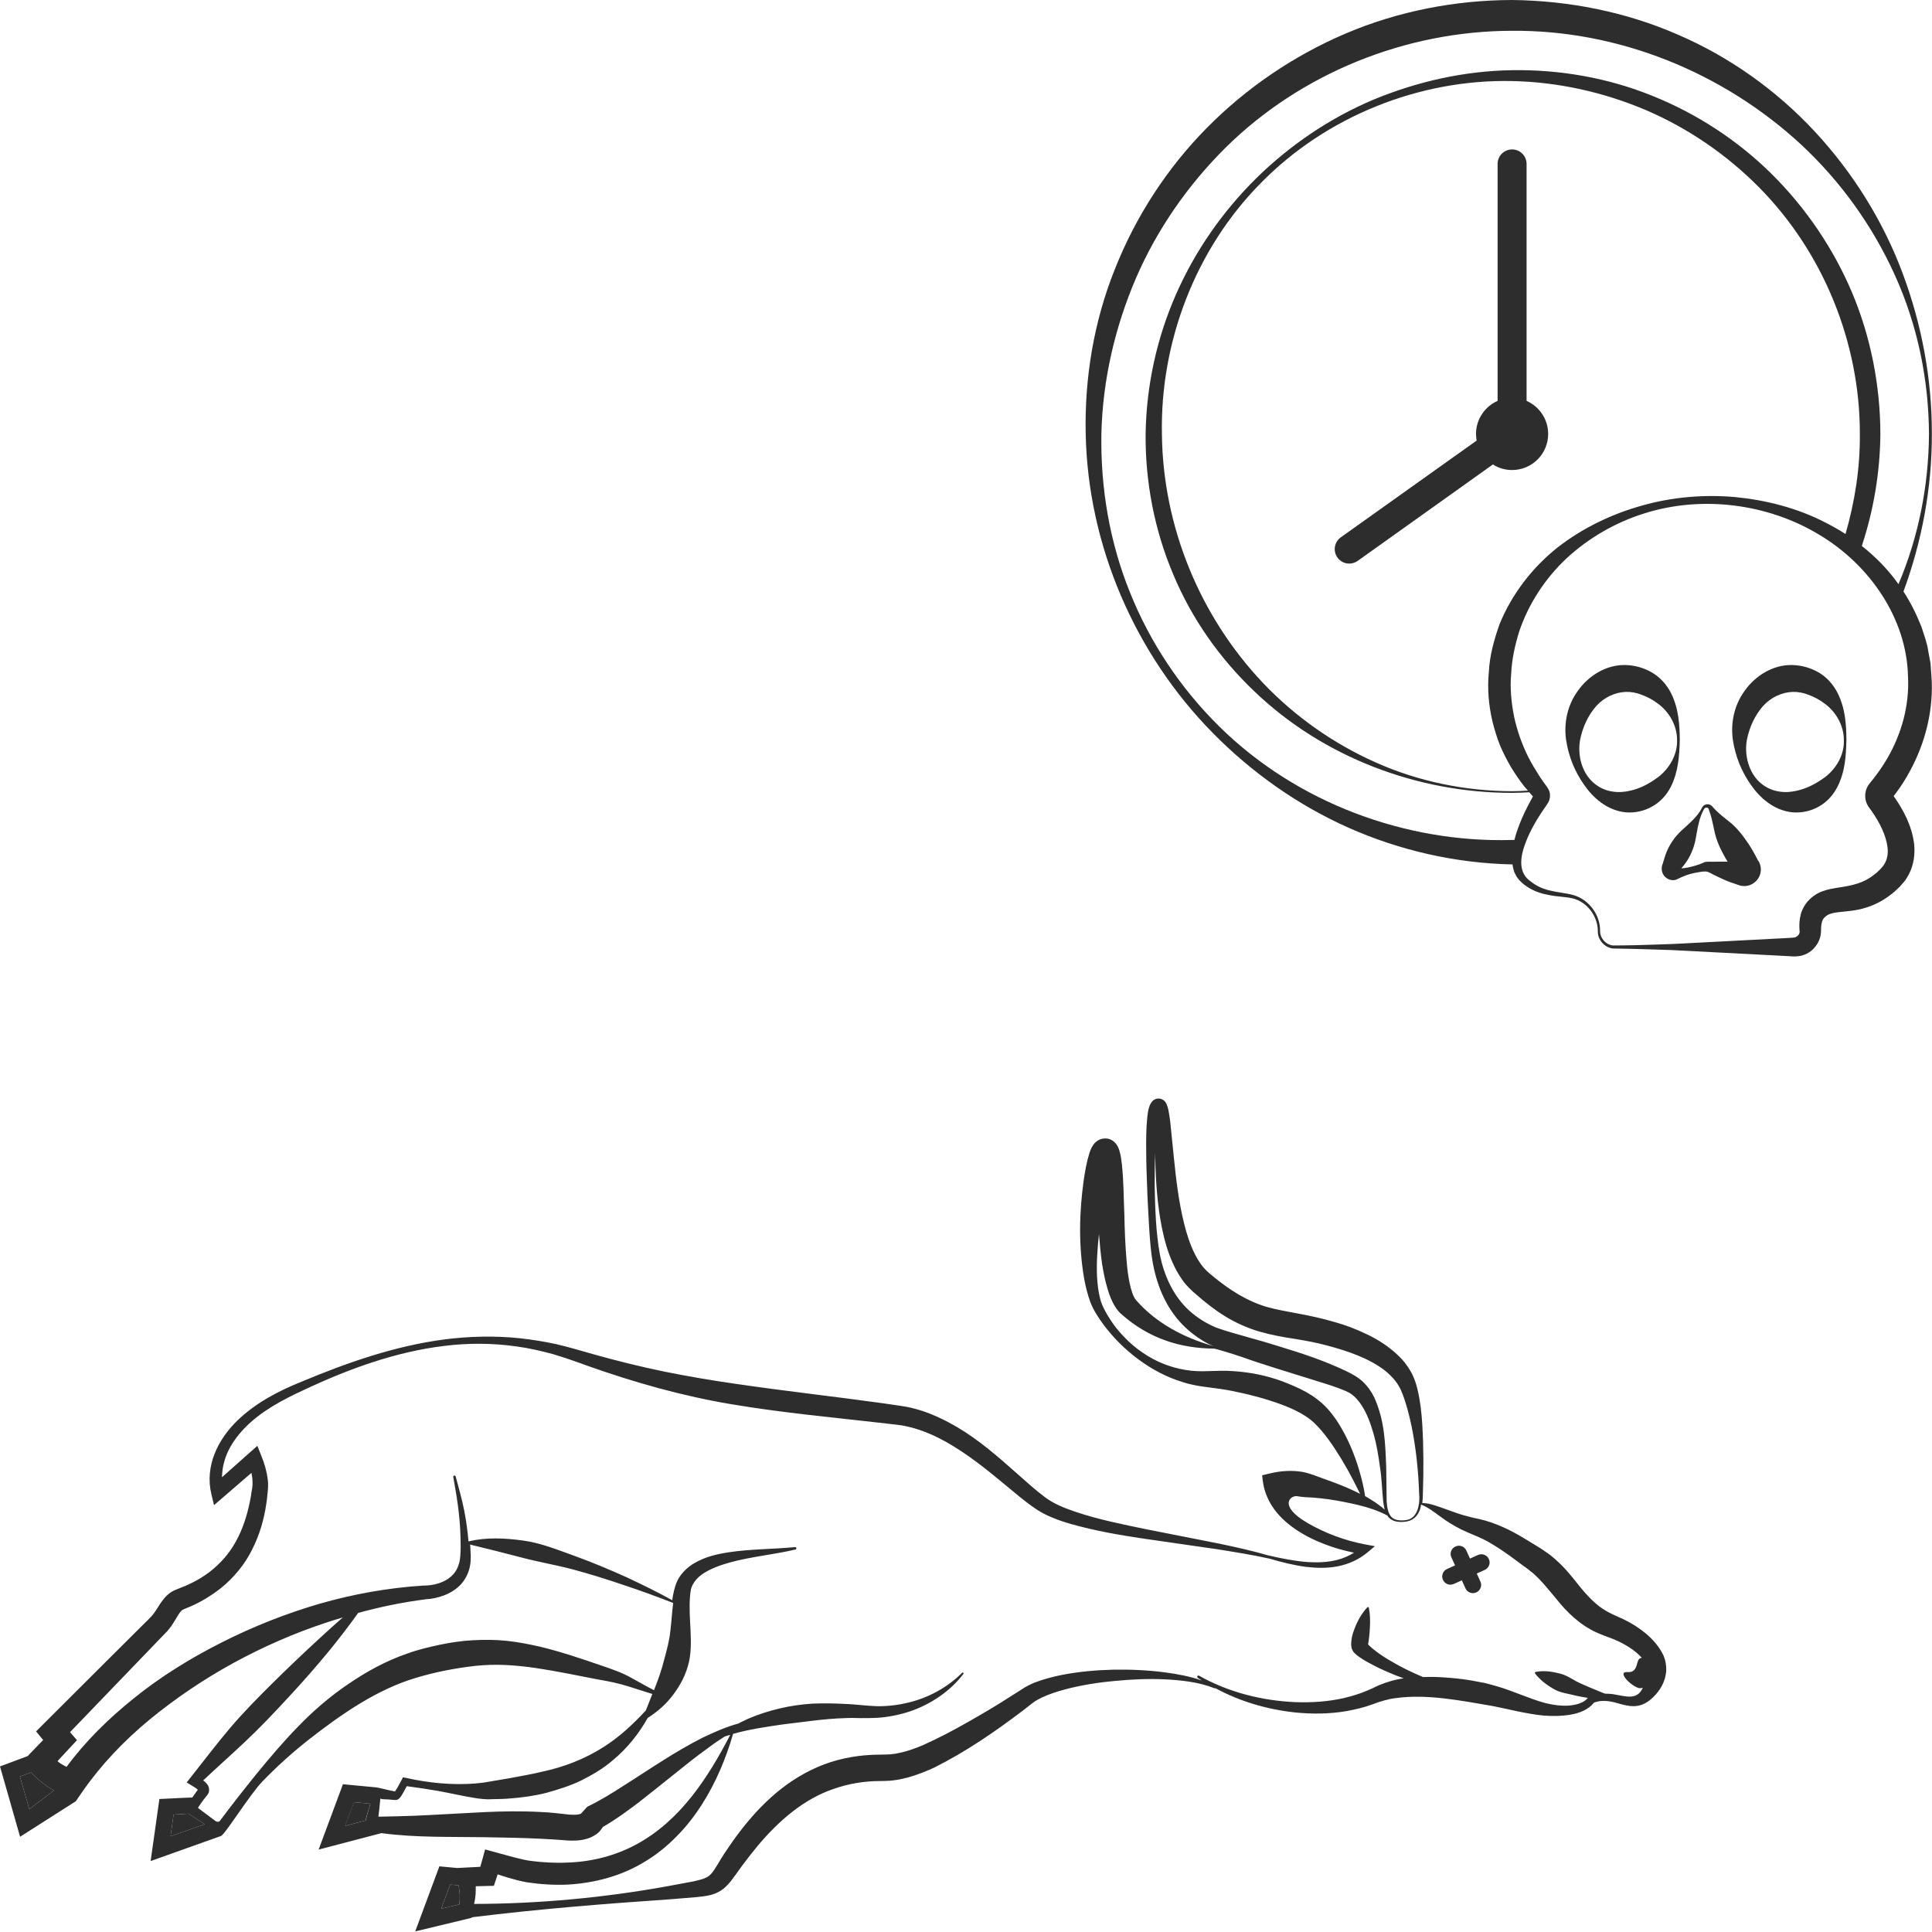 <?xml version="1.0" encoding="utf-8"?>
<!-- Generator: Adobe Illustrator 24.1.2, SVG Export Plug-In . SVG Version: 6.00 Build 0)  -->
<svg version="1.1" id="Layer_1" xmlns="http://www.w3.org/2000/svg" xmlns:xlink="http://www.w3.org/1999/xlink" x="0px" y="0px"
	 viewBox="0 0 128 128" style="enable-background:new 0 0 128 128;" xml:space="preserve">
<style type="text/css">
	.st0{fill:#BC8057;}
	.st1{fill:#2D2D2D;}
</style>
<g>
	<path class="st0" d="M26.3,118.73C26.31,118.73,26.3,118.73,26.3,118.73L26.3,118.73L26.3,118.73z"/>
	<path class="st1" d="M29.23,126.46l0.6-1.6l0.55,0.05c0.01,0.03,0.02,0.07,0.02,0.1c0.03,0.17,0.05,0.33,0.06,0.5
		c0.01,0.22,0,0.44-0.03,0.66L29.23,126.46z"/>
	<path class="st1" d="M24.29,120.33c-0.02,0.1-0.05,0.19-0.07,0.28l-1.36,0.36l0.59-1.57l1.08,0.1l-0.09,0.33L24.29,120.33z"/>
	<path class="st1" d="M11.3,121.66l0.2-1.44l0.99-0.06c0.36,0.23,0.71,0.46,1.07,0.7L11.3,121.66z"/>
	<path class="st1" d="M2.24,117.62c0.09,0.09,0.19,0.18,0.28,0.26c0.19,0.16,0.39,0.31,0.58,0.45c0.16,0.11,0.32,0.2,0.48,0.29
		l-1.64,1.24l-0.62-2.16l0.74-0.27C2.12,117.49,2.18,117.55,2.24,117.62z"/>
	<g>
		<path class="st1" d="M109.05,108.23c-0.46-0.38-0.95-0.69-1.47-0.94c-0.58-0.27-0.95-0.41-1.33-0.66
			c-0.38-0.24-0.71-0.54-1.03-0.88c-0.65-0.67-1.22-1.6-2.12-2.39c-0.22-0.2-0.45-0.39-0.7-0.55c-0.26-0.19-0.45-0.3-0.68-0.44
			c-0.45-0.28-0.91-0.56-1.4-0.83c-0.48-0.26-1-0.49-1.54-0.68c-0.27-0.09-0.54-0.17-0.82-0.23c-0.25-0.05-0.49-0.1-0.73-0.17
			c-0.49-0.12-0.96-0.3-1.46-0.48c-0.48-0.16-0.99-0.39-1.54-0.4c0.03-0.21,0.04-0.42,0.04-0.64l0,0.01
			c0.05-1.52,0.05-3.04-0.04-4.58c-0.05-0.77-0.13-1.54-0.32-2.33c-0.09-0.39-0.24-0.83-0.46-1.2c-0.22-0.38-0.49-0.73-0.8-1.02
			c-0.61-0.59-1.32-1.05-2.05-1.4c-0.73-0.36-1.48-0.64-2.24-0.85c-0.76-0.22-1.53-0.39-2.29-0.53c-0.76-0.15-1.47-0.26-2.13-0.45
			c-1.31-0.38-2.49-1.13-3.61-2.06c-0.31-0.25-0.48-0.41-0.68-0.66c-0.19-0.25-0.36-0.52-0.51-0.83c-0.3-0.6-0.52-1.29-0.69-1.98
			c-0.35-1.4-0.53-2.89-0.68-4.38l-0.23-2.27c-0.02-0.19-0.05-0.39-0.08-0.59c-0.04-0.21-0.05-0.38-0.18-0.69
			c-0.02-0.04-0.05-0.09-0.1-0.15c-0.03-0.04-0.06-0.07-0.11-0.1c-0.06-0.04-0.12-0.07-0.2-0.09c-0.18-0.03-0.28,0.01-0.36,0.05
			c-0.09,0.04-0.14,0.09-0.18,0.14c-0.15,0.18-0.17,0.3-0.21,0.41c-0.06,0.23-0.09,0.43-0.11,0.63c-0.08,0.79-0.08,1.55-0.07,2.32
			c0,0.76,0.03,1.52,0.06,2.28c0.02,0.76,0.07,1.52,0.11,2.28s0.09,1.52,0.19,2.29c0.21,1.53,0.74,3.1,1.83,4.34
			c0.54,0.61,1.21,1.13,1.94,1.51c0.12,0.06,0.23,0.1,0.35,0.15c-2.04-0.57-3.86-1.57-5.15-3.05c-0.19-0.21-0.33-0.67-0.43-1.13
			c-0.1-0.47-0.16-0.98-0.2-1.48c-0.09-1.02-0.13-2.07-0.15-3.13c-0.05-1.06-0.04-2.11-0.16-3.24c-0.04-0.3-0.05-0.55-0.18-0.97
			c-0.02-0.06-0.04-0.12-0.08-0.2c-0.02-0.04-0.04-0.08-0.08-0.14l-0.06-0.08c-0.03-0.04-0.08-0.09-0.13-0.13l-0.07-0.06
			c-0.04-0.02-0.08-0.05-0.12-0.07c-0.09-0.04-0.17-0.07-0.29-0.08c-0.11-0.01-0.24,0-0.32,0.02c-0.08,0.02-0.16,0.05-0.23,0.09
			c-0.21,0.13-0.28,0.23-0.33,0.3c-0.19,0.28-0.21,0.41-0.27,0.58c-0.19,0.61-0.27,1.14-0.36,1.69c-0.31,2.18-0.36,4.37,0.01,6.56
			c0.1,0.55,0.23,1.09,0.43,1.63c0.22,0.55,0.53,1,0.85,1.45c0.66,0.88,1.44,1.66,2.32,2.31c0.88,0.65,1.87,1.19,2.95,1.51
			c0.54,0.18,1.1,0.27,1.66,0.34c0.53,0.07,1.02,0.13,1.53,0.23c0.5,0.11,1,0.2,1.49,0.34c0.49,0.12,0.98,0.27,1.45,0.43
			c0.94,0.32,1.9,0.74,2.54,1.33c0.69,0.66,1.28,1.52,1.82,2.41c0.27,0.45,0.53,0.9,0.77,1.37l0.36,0.71l0.12,0.24
			c-0.57-0.29-1.16-0.54-1.75-0.76l-1.02-0.37c-0.34-0.13-0.68-0.25-1.03-0.32c-0.71-0.12-1.44-0.08-2.18,0.1l-0.51,0.12l0.04,0.35
			c0.09,0.79,0.44,1.53,0.93,2.12c0.49,0.59,1.09,1.04,1.72,1.41c0.63,0.37,1.3,0.65,1.99,0.88c0.46,0.15,0.93,0.27,1.41,0.37
			c-0.35,0.21-0.72,0.38-1.13,0.48c-0.63,0.16-1.29,0.18-1.96,0.14c-0.87-0.07-1.73-0.24-2.59-0.44c-1.07-0.31-2.16-0.55-3.25-0.78
			l-4.82-0.95c-1.6-0.33-3.2-0.65-4.71-1.16c-0.76-0.26-1.47-0.54-2.06-1c-0.62-0.46-1.22-1.02-1.84-1.56
			c-1.23-1.09-2.49-2.2-3.97-3.07c-0.74-0.43-1.52-0.81-2.36-1.08c-0.42-0.13-0.85-0.24-1.29-0.3l-1.23-0.18
			c-3.25-0.45-6.5-0.81-9.71-1.28c-1.61-0.23-3.2-0.5-4.79-0.82c-1.59-0.33-3.17-0.72-4.73-1.16c-0.77-0.22-1.58-0.46-2.39-0.65
			c-0.81-0.18-1.64-0.31-2.46-0.4c-1.66-0.17-3.33-0.13-4.97,0.08c-3.29,0.43-6.43,1.53-9.47,2.8c-1.52,0.61-3.05,1.4-4.29,2.61
			c-1.21,1.19-2.15,2.95-1.68,4.87l0.17,0.7l0.58-0.5l1.9-1.64c0.04,0.2,0.07,0.41,0.07,0.6c0.01,0.22-0.01,0.38-0.06,0.63
			c-0.03,0.24-0.07,0.47-0.12,0.7c-0.19,0.93-0.48,1.82-0.92,2.61c-0.43,0.8-1.04,1.48-1.75,2.03c-0.36,0.27-0.74,0.51-1.15,0.71
			c-0.21,0.09-0.41,0.21-0.63,0.28l-0.32,0.13c-0.06,0.02-0.34,0.13-0.5,0.25c-0.34,0.25-0.52,0.52-0.68,0.75
			c-0.15,0.23-0.27,0.44-0.4,0.61c-0.17,0.25-0.61,0.64-0.94,0.98l-2.11,2.1l-4.21,4.2l-0.55,0.55l0.47,0.57L2,116.17l-0.17,0.18
			c0,0-0.01,0-0.01,0L0,117.03l1.33,4.66l3.69-2.35l0.42-0.61c1.24-1.79,2.77-3.4,4.48-4.81c1.72-1.41,3.57-2.66,5.54-3.74
			c1.96-1.07,4.03-1.98,6.16-2.68c0.36-0.12,0.72-0.23,1.09-0.34c-0.55,0.48-1.09,0.97-1.62,1.46c-1.02,0.94-2.02,1.89-3,2.86
			c-0.98,0.97-1.96,1.96-2.86,3.02c-0.9,1.06-1.74,2.18-2.6,3.26l-0.26,0.33l0.31,0.19l0.16,0.1l0.11,0.07
			c0.06,0.04,0.12,0.09,0.16,0.13c-0.02,0.02-0.04,0.05-0.05,0.06c-0.11,0.15-0.22,0.3-0.32,0.45c-0.05-0.01-2.18,0.1-2.18,0.1
			l-0.58,4.11l4.66-1.66c0.27-0.1,1.87-2.69,2.74-3.61c0.98-1.01,2.02-1.95,3.12-2.81c2.18-1.7,4.49-3.29,7.03-4.05
			c1.28-0.39,2.63-0.65,3.95-0.8c0.66-0.07,1.33-0.09,1.98-0.06c0.67,0.03,1.35,0.1,2.03,0.2c1.36,0.2,2.73,0.49,4.13,0.76
			c0.72,0.12,1.35,0.25,2.02,0.46c0.52,0.16,1.05,0.34,1.58,0.5c-0.14,0.35-0.28,0.72-0.43,1.09c-0.87,0.94-1.78,1.78-2.81,2.43
			c-1.24,0.79-2.61,1.32-4.06,1.63c-0.72,0.18-1.46,0.29-2.21,0.44l-1.13,0.19l-0.53,0.09c-0.18,0.02-0.36,0.04-0.55,0.06
			c-1.52,0.12-3.09-0.03-4.6-0.37l-0.2-0.04l-0.1,0.19c-0.09,0.17-0.18,0.34-0.27,0.5c-0.05,0.08-0.1,0.16-0.15,0.23
			c-0.01,0.01-0.01,0.01-0.01,0.02c-0.3-0.05-1.1-0.26-1.23-0.27l-2.22-0.21l-1.61,4.33l4.16-1.09c0,0,0,0,0,0
			c2.31,0.31,4.59,0.23,6.84,0.27c1.24,0.02,2.47,0.04,3.68,0.1l0.91,0.05l0.96,0.07c0.36,0.01,0.74,0.02,1.2-0.11
			c0.23-0.06,0.48-0.18,0.72-0.36c0.15-0.12,0.26-0.27,0.36-0.43c0.85-0.48,1.59-1.04,2.33-1.59c0.79-0.62,1.57-1.24,2.34-1.86
			c0.77-0.62,1.54-1.24,2.34-1.81c0.34-0.26,0.7-0.5,1.06-0.73c0.12-0.04,0.25-0.08,0.37-0.11c-0.75,1.45-1.57,2.84-2.55,4.08
			c-1.03,1.3-2.25,2.41-3.66,3.17c-1.4,0.76-2.97,1.16-4.58,1.21c-0.8,0.04-1.62-0.01-2.42-0.11c-0.34-0.04-0.76-0.15-1.16-0.25
			l-1.21-0.33l-0.66-0.18l-0.17,0.62l-0.15,0.53l-0.94,0.05l-0.59,0.03l-1.18-0.11l-1.6,4.31l3.66-0.88
			c0.05-0.01,0.09-0.04,0.13-0.06c4.37-0.54,8.74-0.89,13.14-1.19l1.7-0.14c0.29-0.03,0.6-0.06,0.93-0.14
			c0.33-0.08,0.71-0.26,0.99-0.53c0.28-0.26,0.46-0.52,0.63-0.75l0.49-0.68c0.33-0.44,0.67-0.88,1.02-1.3
			c1.4-1.67,3.07-3.11,5.03-3.77c0.97-0.34,2-0.52,3.04-0.52c0.22-0.01,0.62,0,0.94-0.05c0.33-0.04,0.65-0.11,0.95-0.19
			c0.61-0.17,1.18-0.4,1.73-0.65c2.13-1.07,4-2.36,5.84-3.75l0.68-0.53c0.18-0.14,0.4-0.26,0.63-0.37c0.47-0.22,0.99-0.39,1.51-0.53
			c1.06-0.28,2.17-0.46,3.28-0.56c1.11-0.11,2.24-0.16,3.35-0.11c1.11,0.06,2.25,0.18,3.28,0.59l0,0c0.02,0.01,0.05,0.01,0.07,0
			c1.6,0.87,3.41,1.4,5.24,1.6c1.15,0.12,2.32,0.11,3.47-0.09c0.58-0.11,1.15-0.24,1.71-0.45l0.42-0.15l0.37-0.11
			c0.25-0.07,0.5-0.12,0.76-0.15c2.05-0.28,4.29,0.17,6.4,0.53c1.07,0.21,2.17,0.51,3.36,0.63c0.6,0.05,1.2,0.04,1.79-0.06
			c0.3-0.05,0.6-0.13,0.88-0.27c0.25-0.12,0.49-0.29,0.68-0.53c0.43-0.16,0.9-0.13,1.37-0.01c0.25,0.06,0.5,0.15,0.79,0.2
			c0.28,0.06,0.62,0.08,0.95-0.03c0.33-0.11,0.6-0.31,0.82-0.53c0.22-0.22,0.4-0.44,0.56-0.73c0.15-0.28,0.26-0.62,0.29-0.97
			c0.02-0.35-0.04-0.71-0.17-1.03C109.93,109.09,109.5,108.61,109.05,108.23z M24.44,119.83l-0.14,0.5
			c-0.02,0.1-0.05,0.19-0.07,0.28l-1.36,0.36l0.59-1.57l1.08,0.1L24.44,119.83z M30.43,126.17l-1.2,0.29l0.6-1.6l0.55,0.05
			c0.01,0.03,0.02,0.07,0.02,0.1c0.03,0.17,0.05,0.33,0.06,0.5C30.47,125.74,30.46,125.96,30.43,126.17z M78.8,86.84
			c-1.04-0.94-1.69-2.32-1.96-3.76c-0.26-1.45-0.31-2.99-0.34-4.49c0-0.73,0-1.47,0.04-2.21l0,0.34c0.03,1.53,0.13,3.08,0.44,4.63
			c0.16,0.78,0.37,1.56,0.72,2.33c0.17,0.38,0.38,0.76,0.64,1.13c0.25,0.36,0.63,0.72,0.91,0.95c0.59,0.52,1.22,1.02,1.92,1.45
			c0.7,0.43,1.48,0.78,2.27,1.01c0.8,0.23,1.58,0.37,2.32,0.48c0.74,0.12,1.45,0.25,2.15,0.44c1.39,0.37,2.77,0.84,3.83,1.65
			c0.52,0.42,0.93,0.88,1.17,1.54c0.26,0.66,0.44,1.38,0.6,2.11c0.3,1.47,0.46,2.98,0.51,4.49l0,0.01l0,0
			c0.04,0.36,0.01,0.75-0.11,1.1c-0.06,0.17-0.16,0.33-0.28,0.45c-0.13,0.12-0.29,0.19-0.47,0.22c-0.36,0.05-0.76,0.03-0.99-0.22
			c-0.22-0.26-0.27-0.65-0.3-1.01c-0.02-0.74-0.01-1.51-0.03-2.27c-0.06-1.52-0.09-3.08-0.79-4.62c-0.18-0.38-0.44-0.75-0.78-1.07
			c-0.37-0.33-0.74-0.51-1.1-0.69c-0.72-0.34-1.43-0.63-2.16-0.89c-0.72-0.26-1.45-0.49-2.17-0.71c-0.72-0.23-1.45-0.44-2.18-0.64
			c-0.71-0.21-1.46-0.4-2.1-0.64C79.92,87.68,79.32,87.31,78.8,86.84z M89.65,96.24c-0.2-0.51-0.43-1.01-0.71-1.5
			c-0.27-0.49-0.59-0.97-0.99-1.41c-0.87-0.95-1.93-1.4-2.98-1.81c-1.06-0.39-2.16-0.61-3.27-0.68c-0.55-0.04-1.12-0.02-1.66,0
			c-0.5,0.02-1,0.01-1.5-0.08c-1-0.16-1.98-0.55-2.83-1.14c-0.43-0.29-0.83-0.62-1.19-1c-0.36-0.37-0.7-0.77-0.97-1.21
			c-0.28-0.43-0.54-0.89-0.66-1.36c-0.13-0.48-0.18-0.99-0.21-1.5c-0.04-0.92,0.03-1.86,0.13-2.79c0.05,0.64,0.11,1.29,0.2,1.94
			c0.09,0.55,0.19,1.1,0.36,1.66c0.08,0.28,0.18,0.57,0.32,0.86c0.13,0.28,0.33,0.61,0.62,0.86c0.86,0.76,1.85,1.36,2.91,1.73
			c1.05,0.38,2.16,0.53,3.24,0.54h0c0.05,0,1.2,0.34,1.78,0.54c0.72,0.26,1.44,0.49,2.16,0.72l2.15,0.67
			c0.71,0.23,1.43,0.43,2.11,0.68c0.33,0.13,0.67,0.25,0.88,0.41c0.24,0.17,0.45,0.41,0.64,0.69c0.38,0.56,0.63,1.26,0.83,1.96
			c0.2,0.71,0.32,1.45,0.42,2.2c0.12,0.75,0.13,1.5,0.21,2.26c0.03,0.17,0.05,0.36,0.1,0.54c-0.39-0.35-0.85-0.64-1.3-0.9L90.42,99
			c-0.02-0.14-0.04-0.27-0.07-0.4c-0.06-0.27-0.11-0.53-0.19-0.8C90.02,97.27,89.85,96.75,89.65,96.24z M1.94,119.86l-0.62-2.16
			l0.74-0.27c0.06,0.07,0.12,0.13,0.18,0.19c0.09,0.09,0.19,0.18,0.28,0.26c0.19,0.16,0.39,0.31,0.58,0.45
			c0.16,0.11,0.32,0.2,0.48,0.29L1.94,119.86z M11.3,121.66l0.2-1.44l0.99-0.06c0.36,0.23,0.71,0.46,1.07,0.7L11.3,121.66z
			 M41.86,111.18c-0.62-0.36-1.36-0.61-2.01-0.83c-1.33-0.46-2.69-0.92-4.1-1.26c-0.71-0.16-1.43-0.3-2.17-0.38
			c-0.75-0.08-1.51-0.08-2.25-0.04c-0.75,0.04-1.48,0.15-2.2,0.3c-0.73,0.16-1.43,0.32-2.14,0.58c-1.43,0.49-2.73,1.21-3.94,2.04
			c-1.21,0.82-2.31,1.77-3.31,2.81c-1.01,1.03-1.93,2.13-2.83,3.23c-0.79,0.98-1.56,1.96-2.32,2.98c-0.14,0.2-0.35,0.01-0.35,0.01
			c-0.37-0.28-0.74-0.55-1.11-0.83c0.01-0.02,0-0.04,0.01-0.06c0.15-0.22,0.3-0.45,0.47-0.65l0.09-0.11c0,0,0.13-0.14,0.15-0.3
			c0.03-0.34-0.13-0.46-0.21-0.56c-0.06-0.06-0.12-0.11-0.18-0.15c0.91-0.86,1.84-1.68,2.75-2.54c1.01-0.95,1.96-1.95,2.9-2.97
			c0.94-1.01,1.86-2.06,2.74-3.13c0.65-0.8,1.28-1.62,1.88-2.46c1.46-0.4,2.95-0.71,4.46-0.9l-0.04,0c0.47-0.02,0.87-0.11,1.29-0.27
			c0.41-0.16,0.8-0.4,1.11-0.74c0.31-0.34,0.51-0.78,0.59-1.21c0.04-0.22,0.05-0.43,0.05-0.65l-0.03-0.6c0-0.05-0.01-0.11-0.02-0.16
			c1.15,0.28,2.24,0.55,3.34,0.84c1.14,0.31,2.32,0.5,3.48,0.81c1.16,0.31,2.3,0.67,3.44,1.06c1.07,0.35,2.14,0.75,3.2,1.16
			c-0.08,0.62-0.11,1.22-0.18,1.79c-0.07,0.71-0.25,1.35-0.42,1.98c-0.16,0.66-0.4,1.32-0.67,2.01
			C42.83,111.73,42.36,111.45,41.86,111.18z M26.3,118.73C26.31,118.73,26.3,118.73,26.3,118.73L26.3,118.73L26.3,118.73z
			 M108.43,112.3c-0.16,0.09-0.36,0.12-0.6,0.1c-0.24-0.02-0.49-0.07-0.76-0.12c-0.23-0.05-0.48-0.07-0.73-0.07
			c-0.11-0.04-0.22-0.08-0.33-0.13c-0.46-0.18-0.91-0.38-1.36-0.58c-0.45-0.21-0.84-0.52-1.33-0.63c-0.49-0.12-1-0.21-1.58-0.1
			c-0.03,0.01-0.06,0.04-0.05,0.07c0,0.01,0.01,0.02,0.01,0.03c0.36,0.46,0.76,0.75,1.2,1.01c0.43,0.27,0.96,0.32,1.46,0.45
			c0.28,0.07,0.56,0.11,0.84,0.16c-0.26,0.33-0.77,0.47-1.26,0.51c-0.52,0.03-1.05-0.04-1.57-0.17c-1.03-0.28-2.05-0.77-3.16-1.1
			c-0.28-0.08-0.56-0.16-0.85-0.23c-0.3-0.06-0.57-0.11-0.86-0.16c-0.57-0.1-1.14-0.16-1.72-0.2c-0.49-0.04-0.99-0.05-1.5-0.03
			c-0.73-0.31-1.45-0.65-2.13-1.06c-0.35-0.2-0.69-0.42-1-0.66c-0.16-0.12-0.31-0.24-0.44-0.37c-0.03-0.03-0.05-0.05-0.07-0.08
			c0.06-0.32,0.1-0.73,0.12-1.13c0.02-0.41,0.02-0.84-0.07-1.29c-0.01-0.03-0.04-0.06-0.07-0.05c-0.01,0-0.02,0.01-0.03,0.02
			c-0.32,0.34-0.54,0.71-0.72,1.1c-0.17,0.4-0.33,0.79-0.35,1.28l0,0.1c0.01,0.04-0.01,0.03,0.03,0.23
			c0.09,0.25,0.15,0.27,0.21,0.34c0.11,0.11,0.21,0.18,0.31,0.25c0.19,0.13,0.38,0.25,0.57,0.35c0.38,0.21,0.76,0.4,1.15,0.57
			c0.4,0.18,0.8,0.34,1.21,0.48c-0.26,0.04-0.52,0.09-0.77,0.16c-0.29,0.08-0.58,0.18-0.87,0.3c-0.14,0.06-0.28,0.13-0.42,0.2
			l-0.37,0.16c-0.48,0.21-1,0.36-1.53,0.49c-1.05,0.24-2.15,0.31-3.25,0.27c-2.19-0.1-4.4-0.65-6.35-1.75
			c-0.04-0.02-0.09-0.01-0.11,0.03c-0.02,0.04-0.01,0.08,0.02,0.11c0.09,0.06,0.19,0.12,0.28,0.18c-0.79-0.28-1.62-0.43-2.44-0.54
			c-1.14-0.15-2.29-0.2-3.44-0.18c-1.15,0.03-2.31,0.13-3.46,0.36c-0.58,0.12-1.15,0.27-1.73,0.49c-0.29,0.12-0.58,0.26-0.86,0.45
			l-0.71,0.45c-0.94,0.61-1.91,1.18-2.88,1.73c-0.96,0.55-1.98,1.08-2.94,1.51c-0.49,0.21-0.98,0.39-1.47,0.5
			c-0.24,0.06-0.48,0.1-0.72,0.12c-0.25,0.02-0.42,0.01-0.76,0.02c-1.22,0.01-2.47,0.21-3.63,0.65c-1.16,0.44-2.22,1.09-3.15,1.87
			c-0.93,0.78-1.73,1.67-2.44,2.6c-0.36,0.47-0.69,0.95-1.01,1.43c-0.32,0.48-0.6,1.04-0.86,1.33c-0.12,0.14-0.25,0.23-0.47,0.32
			c-0.21,0.08-0.46,0.14-0.73,0.2l-1.67,0.31c-4.24,0.77-8.54,1.17-12.85,1.18c0.05-0.21,0.08-0.42,0.1-0.63
			c0.01-0.18,0.01-0.36,0.01-0.54l0.76-0.02l0.44-0.01l0.15-0.45l0.1-0.31c0.2,0.06,0.41,0.13,0.62,0.2
			c0.43,0.12,0.82,0.24,1.33,0.33c0.89,0.13,1.78,0.19,2.68,0.15c1.8-0.1,3.62-0.58,5.17-1.55c0.78-0.47,1.48-1.05,2.1-1.69
			c0.63-0.64,1.17-1.34,1.64-2.08c0.93-1.46,1.59-3.05,2.06-4.67c1.08-0.3,2.18-0.46,3.27-0.62c1.38-0.16,2.75-0.38,4.14-0.42
			c0.35-0.02,0.7-0.01,1.05,0c0.35,0,0.74,0,1.1-0.02c0.74-0.05,1.47-0.2,2.17-0.43c1.39-0.48,2.65-1.33,3.53-2.48
			c0.02-0.02,0.01-0.06-0.01-0.08c-0.02-0.02-0.05-0.01-0.07,0l0,0c-0.99,0.99-2.27,1.68-3.61,1.99c-0.67,0.16-1.35,0.24-2.03,0.23
			c-0.35-0.01-0.67-0.04-1.03-0.07c-0.36-0.03-0.72-0.07-1.09-0.08c-0.73-0.04-1.45-0.05-2.18-0.02c-0.73,0.05-1.45,0.15-2.16,0.32
			c-0.71,0.17-1.41,0.39-2.08,0.68c-0.22,0.1-0.44,0.21-0.66,0.32c-0.83,0.23-1.62,0.58-2.39,0.95c-0.9,0.46-1.77,0.97-2.62,1.51
			c-0.85,0.53-1.68,1.09-2.51,1.61c-0.82,0.53-1.66,1.05-2.48,1.44l-0.41,0.45c-0.02,0.01-0.01,0.01-0.02,0.01
			c-0.01,0-0.04,0.03-0.12,0.04c-0.15,0.04-0.39,0.04-0.66,0.02c-0.26-0.02-0.57-0.07-0.91-0.1c-0.32-0.03-0.64-0.06-0.96-0.07
			c-1.28-0.07-2.54-0.05-3.8,0.01l-3.74,0.2c-0.99,0.06-3.13,0.1-3.22,0.1l0.05-0.42l0.08-0.77c0.03-0.03,0.04,0.01,0.11,0.03
			c0.27,0.01,0.53,0.02,0.79,0.05l0.03,0l0.02,0c-0.03,0,0.14,0.01,0.16-0.01c0.14-0.06,0.14-0.1,0.18-0.13
			c0.05-0.06,0.08-0.1,0.11-0.15c0.06-0.09,0.11-0.18,0.16-0.27c0.07-0.12,0.13-0.24,0.19-0.35c0.71,0.09,1.41,0.2,2.11,0.32
			c0.77,0.14,1.53,0.32,2.33,0.45c0.2,0.04,0.41,0.06,0.61,0.08l0.33,0.02l0.3-0.01c0.39-0.01,0.79-0.01,1.19-0.05
			c0.79-0.06,1.59-0.17,2.38-0.37c0.78-0.22,1.57-0.46,2.31-0.82c0.73-0.37,1.46-0.79,2.08-1.33c0.96-0.79,1.73-1.76,2.32-2.81
			c0.56-0.36,1.07-0.78,1.5-1.3c0.5-0.61,0.93-1.32,1.16-2.12c0.24-0.79,0.21-1.63,0.18-2.39c-0.04-0.76-0.09-1.48-0.04-2.16
			c0.03-0.37,0.05-0.62,0.19-0.87c0.13-0.25,0.33-0.47,0.59-0.66c0.52-0.37,1.2-0.62,1.89-0.81c1.39-0.38,2.87-0.51,4.32-0.85
			c0.04-0.01,0.07-0.05,0.06-0.1c-0.01-0.04-0.05-0.07-0.09-0.06c-1.46,0.14-2.94,0.12-4.44,0.35c-0.75,0.12-1.51,0.29-2.24,0.72
			c-0.36,0.21-0.7,0.51-0.96,0.89c-0.26,0.38-0.37,0.87-0.44,1.23c-0.02,0.11-0.04,0.22-0.05,0.33c-0.99-0.55-2-1.04-3.02-1.52
			c-1.11-0.5-2.23-0.97-3.38-1.39c-1.15-0.41-2.29-0.89-3.52-1.05c-1.18-0.16-2.4-0.22-3.58,0.06c-0.06-0.68-0.15-1.35-0.28-2.02
			c-0.15-0.77-0.37-1.53-0.57-2.28l0,0c-0.01-0.04-0.06-0.07-0.1-0.06c-0.04,0.01-0.07,0.05-0.06,0.09
			c0.14,0.77,0.27,1.54,0.36,2.31c0.09,0.77,0.13,1.54,0.13,2.31c-0.01,0.39-0.01,0.76-0.1,1.09c-0.09,0.33-0.25,0.62-0.49,0.84
			c-0.45,0.45-1.2,0.65-1.86,0.65h-0.02l-0.03,0c-2.31,0.15-4.61,0.56-6.84,1.2c-2.23,0.65-4.4,1.51-6.48,2.56
			c-2.08,1.05-4.08,2.28-5.9,3.76c-1.62,1.31-3.13,2.78-4.39,4.49c-0.13-0.07-0.26-0.13-0.38-0.21c-0.08-0.05-0.15-0.11-0.22-0.17
			l0.76-0.82l0.53-0.57l-0.46-0.53l3.58-3.72l2.07-2.15l0.52-0.54c0.09-0.1,0.16-0.16,0.28-0.29c0.11-0.13,0.2-0.25,0.29-0.37
			c0.16-0.24,0.29-0.47,0.4-0.65c0.11-0.19,0.23-0.32,0.29-0.37c-0.04,0.01,0.3-0.14,0.53-0.23c0.25-0.1,0.48-0.23,0.72-0.35
			c0.47-0.26,0.92-0.56,1.35-0.9c0.84-0.69,1.55-1.55,2.03-2.52c0.49-0.96,0.79-1.99,0.94-3.02c0.04-0.26,0.07-0.51,0.09-0.77
			c0.03-0.23,0.05-0.58,0.01-0.85c-0.07-0.57-0.22-1.07-0.43-1.59l-0.26-0.65l-0.52,0.46l-1.82,1.62c0-0.09,0-0.17,0.01-0.25
			c0.02-0.36,0.11-0.73,0.23-1.08c0.25-0.7,0.7-1.34,1.23-1.9c1.09-1.13,2.51-1.89,3.99-2.57c2.94-1.38,6.04-2.51,9.26-2.9
			c1.61-0.2,3.23-0.19,4.83,0.04c0.8,0.11,1.58,0.29,2.36,0.5c0.77,0.23,1.52,0.49,2.31,0.78c3.1,1.1,6.31,2.01,9.57,2.55
			c3.26,0.55,6.53,0.85,9.77,1.22l1.21,0.14c0.37,0.04,0.74,0.13,1.1,0.23c0.73,0.21,1.44,0.53,2.12,0.91
			c1.36,0.77,2.62,1.77,3.88,2.82c0.63,0.52,1.25,1.06,1.96,1.55c0.35,0.25,0.77,0.47,1.17,0.63c0.4,0.17,0.8,0.3,1.21,0.42
			c1.62,0.46,3.24,0.74,4.86,0.98l4.86,0.7c1.17,0.19,2.34,0.37,3.49,0.63c0.78,0.23,1.58,0.43,2.4,0.54
			c0.69,0.08,1.4,0.1,2.11-0.04c0.71-0.14,1.4-0.45,1.96-0.92l0.49-0.41l-0.65-0.12c-1.33-0.25-2.64-0.74-3.8-1.41
			c-2-1.16-1.13-1.87-0.68-1.78c0.33,0.06,0.68,0.07,1.03,0.09c0.34,0.03,0.69,0.06,1.02,0.11c0.68,0.1,1.35,0.23,2.01,0.39
			c0.66,0.16,1.3,0.37,1.9,0.69c0.03,0.04,0.05,0.09,0.09,0.13c0.31,0.32,0.77,0.32,1.14,0.27c0.2-0.03,0.41-0.11,0.57-0.25
			c0.16-0.14,0.27-0.32,0.34-0.51c0.05-0.12,0.07-0.25,0.09-0.37c0.46,0.18,0.85,0.49,1.28,0.8c0.43,0.32,0.9,0.61,1.4,0.86
			c0.25,0.12,0.51,0.23,0.77,0.34c0.22,0.09,0.45,0.19,0.66,0.29c0.44,0.22,0.85,0.48,1.27,0.76c0.42,0.28,0.83,0.59,1.25,0.9
			c0.2,0.16,0.46,0.32,0.61,0.46c0.18,0.13,0.35,0.29,0.51,0.45c0.33,0.33,0.63,0.7,0.97,1.1c0.33,0.4,0.67,0.84,1.09,1.24
			c0.42,0.41,0.9,0.79,1.43,1.08c0.52,0.3,1.15,0.49,1.54,0.65c0.71,0.3,1.4,0.72,1.85,1.23c-0.47-0.02-0.14,1-0.94,0.94
			c-0.8-0.06,0.32,1.03,0.81,1.07c0.07,0,0.13-0.02,0.19-0.03C108.73,112.06,108.59,112.22,108.43,112.3z M90.59,108.87
			c0-0.01-0.01-0.01-0.02-0.02C90.57,108.85,90.57,108.82,90.59,108.87z"/>
		<path class="st1" d="M97.92,103.02l-0.53,0.24l-0.24-0.53c-0.12-0.28-0.45-0.4-0.72-0.27c-0.28,0.12-0.4,0.45-0.27,0.72l0.24,0.53
			l-0.53,0.24c-0.27,0.12-0.4,0.45-0.27,0.72c0.09,0.2,0.29,0.32,0.5,0.32c0.07,0,0.15-0.02,0.22-0.05l0.53-0.24l0.24,0.53
			c0.09,0.2,0.29,0.32,0.5,0.32c0.07,0,0.15-0.02,0.22-0.05c0.27-0.12,0.4-0.45,0.27-0.72l-0.24-0.53l0.53-0.24
			c0.27-0.12,0.4-0.45,0.27-0.72C98.52,103.02,98.2,102.9,97.92,103.02z"/>
		<path class="st1" d="M100.18,31.14c1.32,0,2.39-1.07,2.39-2.39c0-0.98-0.59-1.82-1.43-2.19v-15.7c0-0.53-0.43-0.96-0.96-0.96
			s-0.96,0.43-0.96,0.96v15.7c-0.84,0.37-1.43,1.21-1.43,2.19c0,0.15,0.02,0.29,0.04,0.44l-9,6.41c-0.43,0.31-0.53,0.91-0.22,1.34
			c0.19,0.26,0.48,0.4,0.78,0.4c0.19,0,0.39-0.06,0.56-0.18l8.96-6.39C99.28,31.01,99.71,31.14,100.18,31.14z"/>
		<path class="st1" d="M125.46,52.74c0.07-0.08,0.13-0.17,0.19-0.25c0.33-0.44,0.62-0.91,0.88-1.39c1.05-1.92,1.6-4.15,1.43-6.34
			l-0.06-0.82l-0.15-0.81c-0.07-0.54-0.28-1.05-0.44-1.58c-0.33-0.83-0.72-1.63-1.2-2.36c1.23-3.35,1.89-6.89,1.88-10.44
			c0.01-3.64-0.67-7.28-1.96-10.71c-1.29-3.43-3.28-6.62-5.81-9.34c-2.53-2.72-5.64-4.94-9.09-6.42c-3.44-1.5-7.21-2.24-10.96-2.28
			c-3.76,0.01-7.53,0.74-10.99,2.21c-3.46,1.47-6.62,3.62-9.25,6.29c-2.63,2.67-4.7,5.87-6.07,9.34c-1.39,3.46-2.01,7.21-1.93,10.9
			c0.15,7.41,3.27,14.6,8.43,19.83c2.57,2.61,5.63,4.78,9.01,6.28c3.38,1.5,7.08,2.34,10.81,2.42c0.01,0,0.02,0,0.03,0
			c0,0.03,0,0.06,0.01,0.09c0.02,0.14,0.07,0.29,0.11,0.43c0.07,0.13,0.13,0.27,0.22,0.39c0.19,0.25,0.4,0.42,0.63,0.57
			c0.46,0.31,0.99,0.47,1.5,0.56c0.51,0.1,1.04,0.1,1.51,0.21c0.96,0.23,1.67,1.18,1.67,2.17c-0.02,0.56,0.44,1.09,1,1.15
			c0.53,0.02,1.03,0.01,1.54,0.03c1.02,0.04,2.04,0.05,3.06,0.11l6.13,0.32l0.77,0.04c0.26,0,0.46,0.07,0.92-0.01
			c0.39-0.08,0.76-0.3,1.01-0.64c0.13-0.16,0.23-0.36,0.29-0.56c0.03-0.1,0.05-0.21,0.06-0.32c0.01-0.1,0.01-0.24,0.01-0.27
			c0-0.2,0.03-0.38,0.08-0.52c0.06-0.15,0.1-0.2,0.22-0.3c0.18-0.17,0.49-0.25,0.98-0.3c0.48-0.05,1.06-0.09,1.64-0.27
			c0.58-0.17,1.15-0.46,1.62-0.82c0.25-0.17,0.45-0.37,0.68-0.59l0.33-0.38c0.1-0.14,0.19-0.29,0.27-0.44
			c0.33-0.63,0.41-1.34,0.35-1.98C126.66,54.66,126.09,53.65,125.46,52.74z M80.79,48.14c-2.56-2.52-4.6-5.57-5.93-8.9
			c-1.35-3.33-1.95-6.93-1.89-10.49c0.08-3.57,0.9-7.08,2.29-10.32c1.4-3.24,3.45-6.18,5.94-8.65c5.01-4.95,11.97-7.73,18.97-7.74
			c7.01-0.06,13.95,2.72,19.16,7.54c2.6,2.42,4.73,5.37,6.21,8.65c1.49,3.28,2.24,6.89,2.26,10.51c-0.02,3.42-0.69,6.83-2.02,9.96
			c0,0-0.01-0.01-0.01-0.01c-0.68-0.96-1.51-1.8-2.42-2.52c0.79-2.39,1.21-4.91,1.23-7.43c-0.01-3.19-0.63-6.39-1.87-9.34
			c-1.24-2.94-3.07-5.63-5.33-7.87c-2.26-2.24-4.98-4.01-7.93-5.19c-2.94-1.19-6.13-1.74-9.28-1.69c-3.16,0.05-6.27,0.75-9.17,1.95
			c-2.89,1.22-5.53,3.01-7.76,5.2c-2.23,2.2-4.06,4.82-5.33,7.71c-1.27,2.89-1.96,6.04-2.01,9.22c-0.03,3.17,0.58,6.37,1.82,9.3
			c1.22,2.94,3.09,5.59,5.38,7.77c4.58,4.39,10.84,6.73,17.06,6.73c0.39,0,0.78-0.02,1.16-0.04c0.07,0.08,0.13,0.16,0.2,0.23
			c0.02,0.03,0.03,0.03,0.04,0.05c-0.51,0.91-0.96,1.85-1.23,2.88c-0.06,0-0.12,0-0.18,0C93.14,55.85,85.92,53.2,80.79,48.14z
			 M98.88,47.8c0.13,0.53,0.29,1.05,0.49,1.56c0.21,0.5,0.46,0.99,0.73,1.45c0.28,0.46,0.58,0.91,0.92,1.33
			c0.07,0.08,0.14,0.16,0.21,0.24c-0.35,0.02-0.7,0.04-1.05,0.04c-3.1-0.01-6.2-0.64-9.02-1.9c-2.82-1.25-5.38-3.06-7.48-5.27
			c-4.21-4.44-6.64-10.41-6.7-16.5c-0.12-6.07,2.21-12.24,6.56-16.63c4.32-4.41,10.51-6.88,16.63-6.75
			c3.06,0.06,6.09,0.74,8.89,1.93c2.79,1.2,5.34,2.95,7.47,5.1c4.27,4.31,6.7,10.31,6.69,16.35c0.02,2.25-0.33,4.48-0.95,6.63
			c-0.43-0.28-0.88-0.53-1.33-0.76c-1.88-0.97-3.94-1.49-6-1.69c-2.07-0.18-4.17,0-6.17,0.57c-2,0.56-3.92,1.48-5.59,2.78
			c-1.65,1.32-3.01,3.06-3.83,5.07c-0.36,1.02-0.66,2.08-0.71,3.18C98.53,45.63,98.63,46.74,98.88,47.8z M123.75,53.38
			c0.02,0.04,0.05,0.08,0.08,0.12l0.03,0.04l0.05,0.07l0.1,0.14c0.53,0.75,0.95,1.61,1.04,2.37c0.05,0.38,0,0.72-0.14,1.01
			l-0.12,0.21c-0.06,0.06-0.11,0.13-0.17,0.2c-0.14,0.14-0.3,0.31-0.47,0.42c-0.67,0.54-1.4,0.71-2.46,0.86
			c-0.27,0.05-0.56,0.09-0.89,0.21c-0.32,0.1-0.67,0.31-0.93,0.58c-0.26,0.24-0.49,0.65-0.57,0.99c-0.09,0.35-0.1,0.68-0.08,0.99
			l0.01,0.12c0,0.02,0,0.04,0,0.06c-0.01,0.04-0.02,0.08-0.04,0.12c-0.05,0.08-0.13,0.16-0.23,0.2c-0.04,0.04-0.37,0.04-0.61,0.06
			l-0.77,0.04l-6.13,0.32c-1.02,0.06-2.04,0.07-3.06,0.11c-0.51,0.01-1.03,0.02-1.52,0.02c-0.47-0.04-0.86-0.47-0.86-0.95
			c0.02-1.07-0.73-2.09-1.77-2.39c-0.52-0.14-1.02-0.17-1.51-0.29c-0.48-0.11-0.94-0.3-1.31-0.61c-0.84-0.56-0.71-1.58-0.38-2.48
			c0.33-0.91,0.85-1.77,1.42-2.57l0.05-0.08c0.01-0.02,0.07-0.11,0.1-0.17c0.06-0.14,0.09-0.29,0.08-0.44
			c0.01-0.29-0.26-0.61-0.28-0.64c-0.15-0.2-0.29-0.4-0.42-0.6c-0.26-0.41-0.51-0.82-0.73-1.25c-0.43-0.86-0.75-1.77-0.95-2.7
			c-0.18-0.93-0.28-1.89-0.19-2.83c0.04-0.95,0.25-1.89,0.53-2.8c0.61-1.81,1.7-3.5,3.14-4.85c1.45-1.34,3.22-2.37,5.13-2.97
			c3.84-1.22,8.19-0.65,11.58,1.39c3.39,2.01,5.83,5.59,5.91,9.41c0.1,1.9-0.42,3.79-1.37,5.42c-0.24,0.41-0.5,0.8-0.79,1.18
			c-0.07,0.1-0.14,0.19-0.22,0.28l-0.11,0.14c0,0-0.17,0.19-0.24,0.37C123.52,52.58,123.54,53.03,123.75,53.38z"/>
		<path class="st1" d="M110.69,52.14c0.52-1.04,0.57-2.11,0.6-3.1c-0.01-1-0.06-2.07-0.58-3.12c-0.26-0.51-0.66-0.99-1.19-1.32
			c-0.53-0.33-1.16-0.52-1.81-0.54c-1.32-0.04-2.51,0.75-3.18,1.72c-0.71,0.97-0.93,2.18-0.77,3.26c0.17,1.09,0.57,2.07,1.18,2.94
			c0.3,0.44,0.67,0.85,1.13,1.19c0.46,0.34,1.03,0.59,1.64,0.65c0.61,0.05,1.25-0.09,1.77-0.4
			C110.02,53.12,110.43,52.65,110.69,52.14z M107.72,52.44c-0.38,0.06-0.8,0.05-1.22-0.07c-0.42-0.12-0.82-0.37-1.13-0.71
			c-0.63-0.7-0.84-1.71-0.69-2.61c0.17-0.9,0.56-1.69,1.09-2.29c0.55-0.59,1.25-0.89,1.94-0.92c0.35-0.01,0.7,0.05,1.05,0.19
			c0.35,0.13,0.72,0.31,1.07,0.58c0.72,0.51,1.29,1.44,1.28,2.43c0.03,0.99-0.55,1.92-1.26,2.45
			C109.14,52.02,108.48,52.32,107.72,52.44z"/>
		<path class="st1" d="M120.57,44.6c-0.53-0.33-1.16-0.52-1.81-0.54c-1.32-0.04-2.51,0.75-3.18,1.72c-0.71,0.97-0.93,2.18-0.77,3.26
			c0.17,1.09,0.57,2.07,1.18,2.94c0.3,0.44,0.67,0.85,1.13,1.19c0.46,0.34,1.03,0.59,1.64,0.65c0.61,0.05,1.25-0.09,1.77-0.4
			c0.53-0.3,0.94-0.77,1.2-1.28c0.53-1.04,0.57-2.11,0.6-3.1c-0.01-1-0.06-2.07-0.58-3.12C121.49,45.41,121.1,44.93,120.57,44.6z
			 M120.91,51.49c-0.72,0.53-1.39,0.83-2.14,0.95c-0.38,0.06-0.8,0.05-1.22-0.07c-0.42-0.12-0.82-0.37-1.13-0.71
			c-0.62-0.7-0.84-1.71-0.69-2.61c0.17-0.9,0.56-1.69,1.09-2.29c0.55-0.59,1.25-0.89,1.94-0.92c0.35-0.01,0.7,0.05,1.05,0.19
			c0.35,0.13,0.72,0.31,1.07,0.58c0.72,0.51,1.29,1.44,1.28,2.43C122.2,50.03,121.62,50.96,120.91,51.49z"/>
		<path class="st1" d="M116.45,56.97l-0.11-0.22c-0.15-0.29-0.32-0.57-0.5-0.85c-0.37-0.54-0.76-1.07-1.32-1.5
			c-0.27-0.22-0.55-0.43-0.79-0.67c-0.06-0.06-0.13-0.12-0.18-0.18l-0.08-0.09c-0.03-0.04-0.08-0.09-0.13-0.12
			c-0.21-0.12-0.47-0.04-0.57,0.16c-0.29,0.59-0.83,1.04-1.34,1.5c-0.51,0.47-0.87,1.02-1.09,1.64c-0.05,0.16-0.1,0.32-0.15,0.48
			c-0.02,0.06,0,0.04-0.06,0.18c-0.03,0.11-0.05,0.23-0.03,0.35c0.03,0.24,0.16,0.43,0.34,0.54c0.17,0.12,0.4,0.15,0.58,0.1
			c0.14-0.05,0.17-0.08,0.26-0.12c0.15-0.07,0.3-0.13,0.46-0.19c0.31-0.11,0.63-0.17,0.96-0.22c0,0,0.16-0.03,0.33-0.02
			c0.17,0.01,0.47,0.2,0.47,0.2c0.3,0.14,0.61,0.3,0.91,0.42c0.15,0.07,0.31,0.12,0.47,0.17l0.23,0.08l0.12,0.04l0.06,0.02
			c0,0,0.12,0.03,0.18,0.03c0.64,0.06,1.22-0.48,1.19-1.14c-0.01-0.16-0.05-0.32-0.12-0.46L116.45,56.97z M113.69,57.09
			c-0.18,0-0.3,0-0.54,0c-0.08,0-0.21,0.02-0.24,0.04l-0.11,0.05l-0.23,0.09c-0.31,0.11-0.63,0.19-0.95,0.24
			c-0.07,0.01-0.15,0.01-0.23,0.02c0.05-0.06,0.11-0.12,0.16-0.19c0.41-0.52,0.68-1.12,0.8-1.8c0.12-0.68,0.22-1.37,0.55-1.94
			c0.06-0.11,0.22-0.12,0.28-0.04c0.02,0.02,0.02,0.04,0.03,0.06l0.04,0.12c0.03,0.08,0.05,0.16,0.08,0.24
			c0.1,0.32,0.16,0.67,0.24,1.01c0.13,0.69,0.42,1.28,0.74,1.85c0.05,0.08,0.1,0.17,0.15,0.25
			C114.21,57.08,113.95,57.09,113.69,57.09z"/>
	</g>
</g>
</svg>
